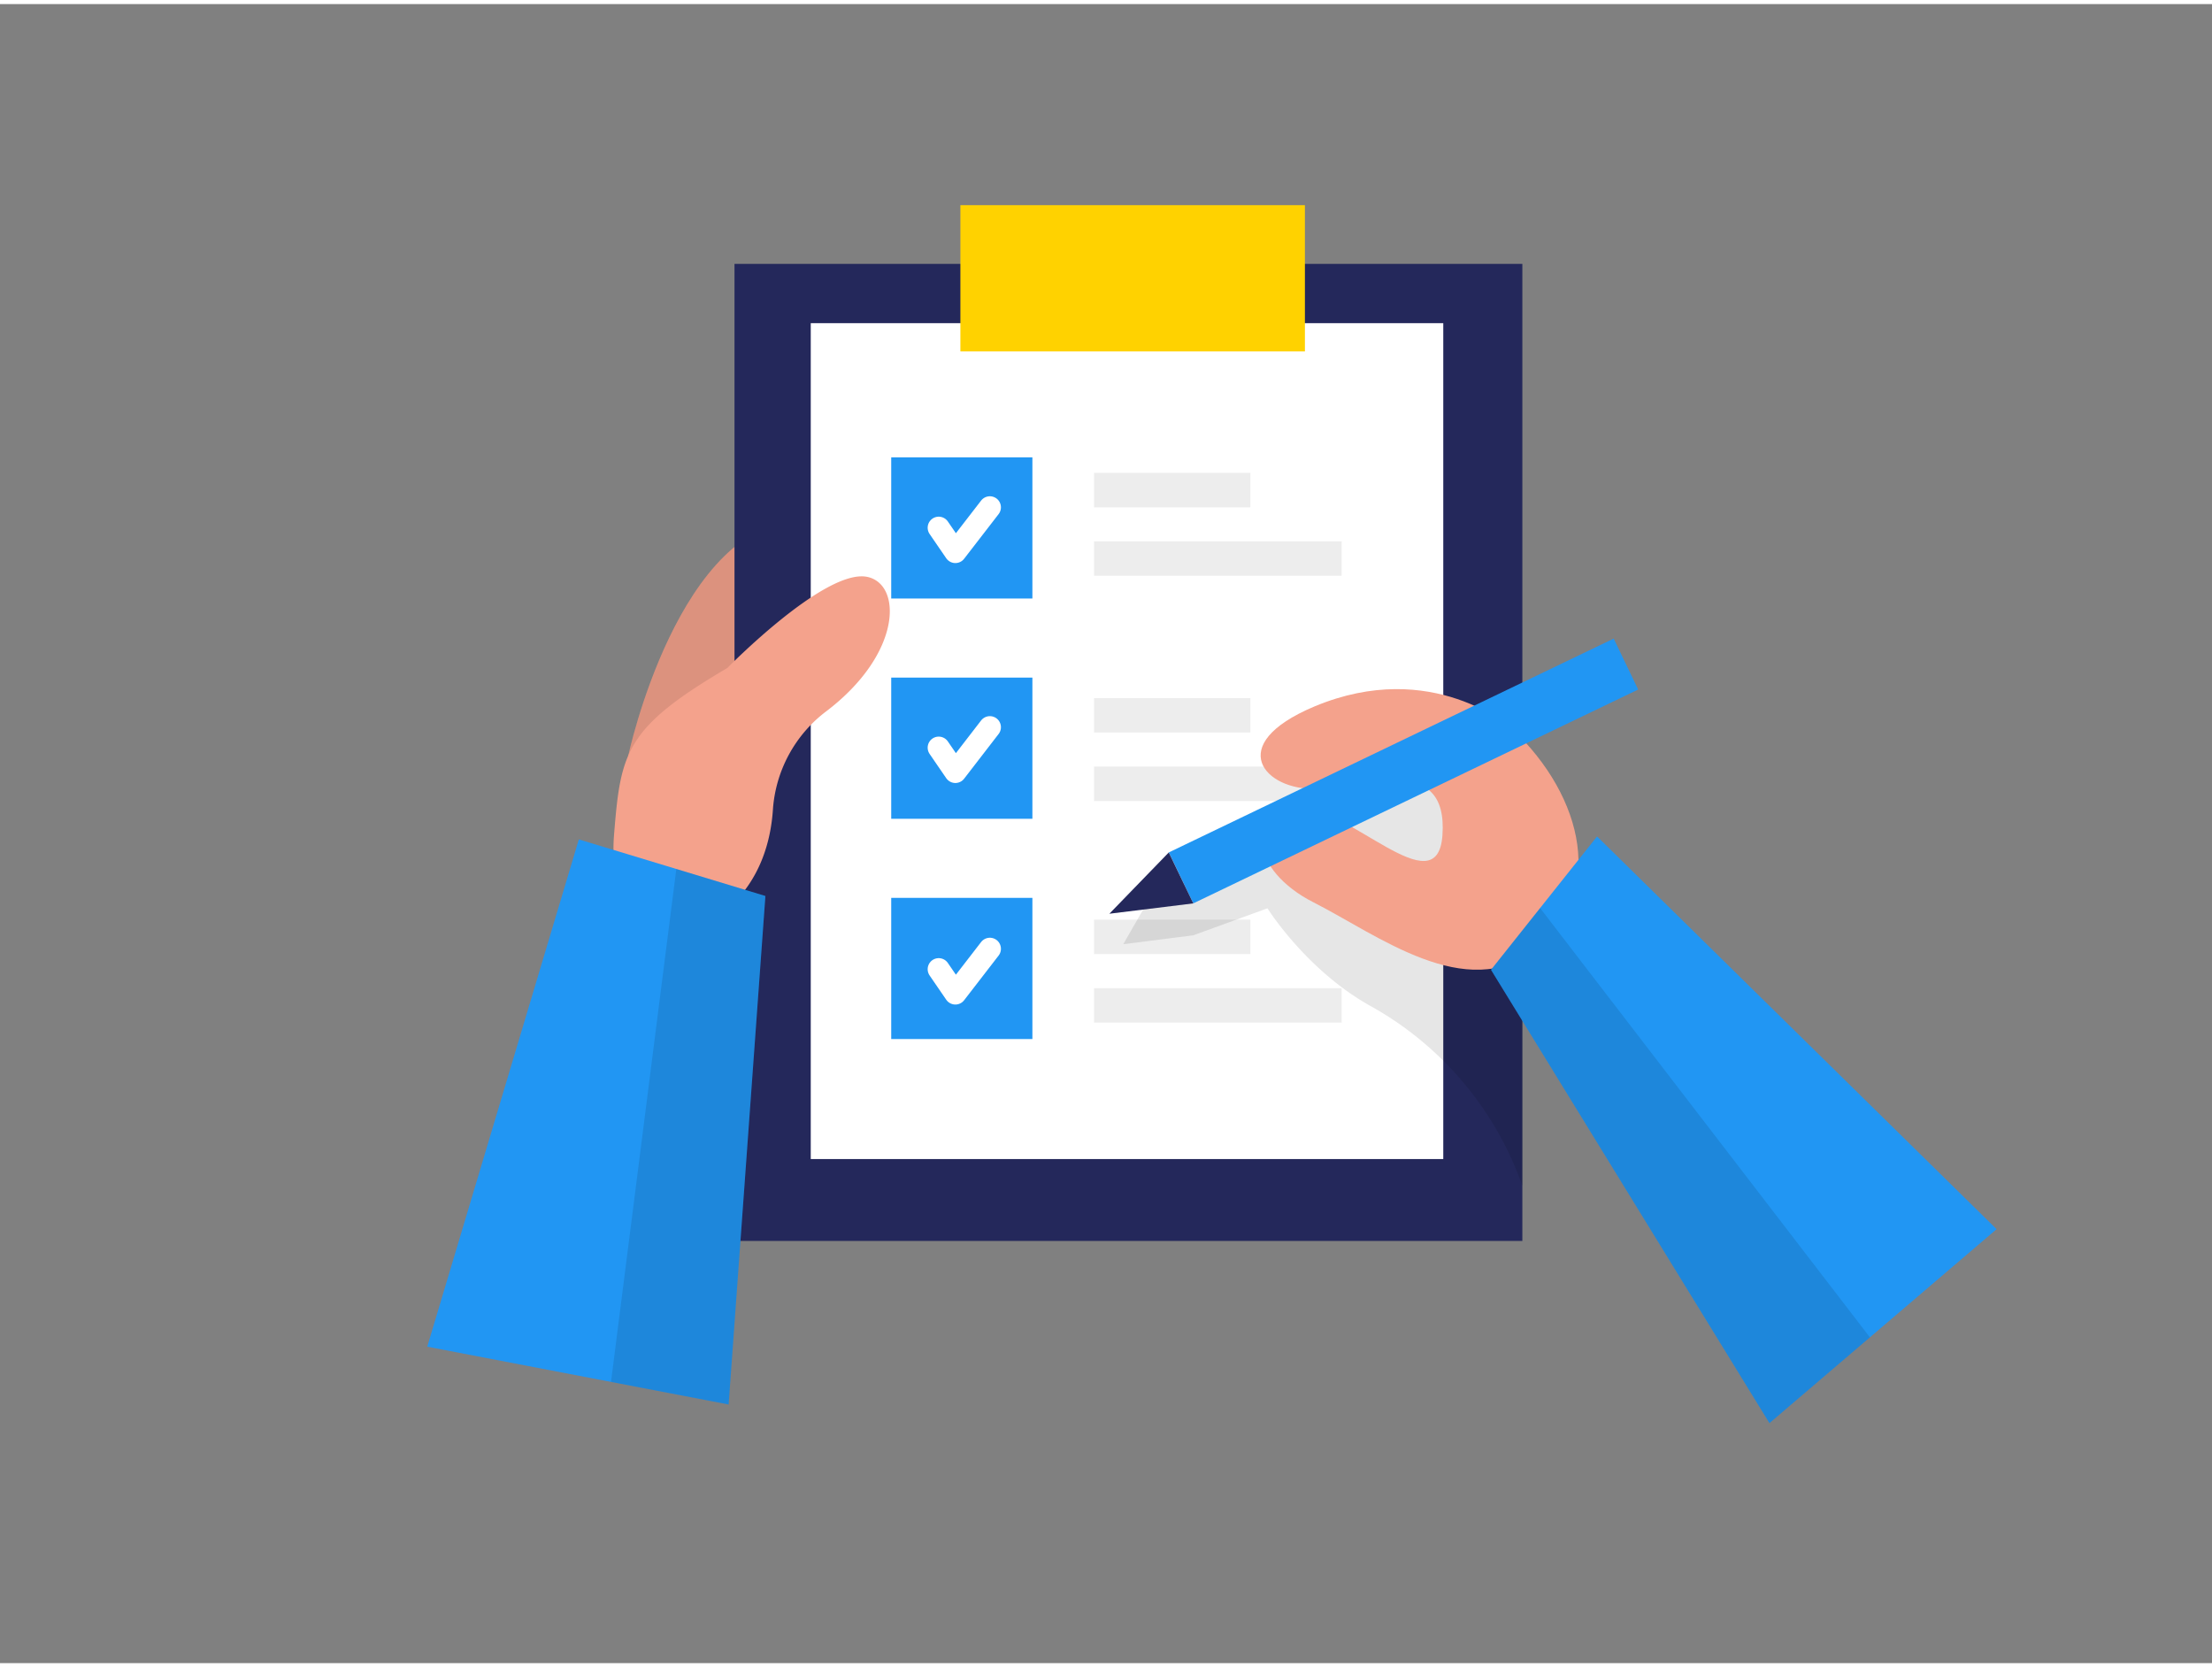 <svg id="Layer_1" data-name="Layer 1" xmlns="http://www.w3.org/2000/svg" viewBox="0 0 400 300" width="406" height="306" class="illustration styles_illustrationTablet__1DWOa"><rect x="0" y="0" width="400" height="300" fill="#808080" stroke="none"/><path d="M113.59,136s9.1-42.81,32-42.81,35.08,67.3-20.62,74.62Z" fill="#f4a28c"></path><path d="M113.59,136s9.1-42.81,32-42.81,35.08,67.3-20.62,74.62Z" opacity="0.1"></path><rect x="132.82" y="46.98" width="142.47" height="176.68" fill="#24285b"></rect><rect x="146.61" y="57.7" width="114.38" height="151.15" fill="#fff"></rect><rect x="173.67" y="36.36" width="62.3" height="26.45" fill="#ffd200"></rect><rect x="197.84" y="125.5" width="28.26" height="6.23" fill="#a8a8a8" opacity="0.21"></rect><rect x="197.84" y="137.88" width="44.77" height="6.23" fill="#a8a8a8" opacity="0.21"></rect><rect x="197.84" y="165.56" width="28.26" height="6.23" fill="#a8a8a8" opacity="0.21"></rect><rect x="197.84" y="177.95" width="44.77" height="6.23" fill="#a8a8a8" opacity="0.21"></rect><rect x="161.16" y="81.96" width="25.53" height="25.53" fill="#2196F3"></rect><rect x="161.16" y="121.79" width="25.53" height="25.53" fill="#2196F3"></rect><rect x="161.16" y="161.62" width="25.53" height="25.53" fill="#2196F3"></rect><polyline points="169.75 94.69 172.76 99.08 179 91" fill="none" stroke="#fff" stroke-linecap="round" stroke-linejoin="round" stroke-width="4"></polyline><polyline points="169.75 134.46 172.76 138.85 179 130.76" fill="none" stroke="#fff" stroke-linecap="round" stroke-linejoin="round" stroke-width="4"></polyline><path d="M206.88,163.46,203.12,170l12.66-1.61,13.42-4.88s6.87,11,18.37,17.52A60,60,0,0,1,275,212.89l.32.89v-61L257.7,134.31Z" opacity="0.1"></path><polyline points="169.75 174.52 172.76 178.91 179 170.83" fill="none" stroke="#fff" stroke-linecap="round" stroke-linejoin="round" stroke-width="4"></polyline><path d="M273.38,131S259,118.11,237.71,127c-16.67,7-8.78,15.23.18,14.88s24-6.46,22.95,8.42c-.95,13.11-17.21-5.74-26.53-5s-8.25,11.33,3.23,17.14,27.6,18.39,40.15,8.51S286.65,143.52,273.38,131Z" fill="#f4a28c"></path><rect x="248.68" y="94.05" width="10.22" height="89.26" transform="translate(268.85 -150.14) rotate(64.33)" fill="#2196F3"></rect><polygon points="269.62 174.63 319.97 256.6 361.05 221.53 288.8 150.51 269.62 174.63" fill="#2196F3"></polygon><polygon points="211.35 153.41 200.61 164.49 215.78 162.62 211.35 153.41" fill="#24285b"></polygon><path d="M131.53,120.05s17.68-18.07,25.31-16.47c6.3,1.33,6.31,13.86-7.42,24.3a24.33,24.33,0,0,0-9.65,17.76c-.39,5.83-2.32,12.77-8.24,18-12.45,11-21.69,1.42-20.49-13.46S113.05,130.9,131.53,120.05Z" fill="#f4a28c"></path><polygon points="138.41 161.28 131.76 253.23 77.26 242.78 104.67 151.05 138.41 161.28" fill="#2196F3"></polygon><rect x="197.84" y="84.77" width="28.26" height="6.23" fill="#a8a8a8" opacity="0.21"></rect><rect x="197.84" y="97.15" width="44.77" height="6.23" fill="#a8a8a8" opacity="0.21"></rect><polygon points="110.49 249.15 122.3 156.4 138.41 161.28 131.76 253.23 110.49 249.15" opacity="0.1"></polygon><polygon points="269.62 174.63 278.5 163.46 338.14 241.09 319.97 256.6 269.62 174.63" opacity="0.1"></polygon></svg>